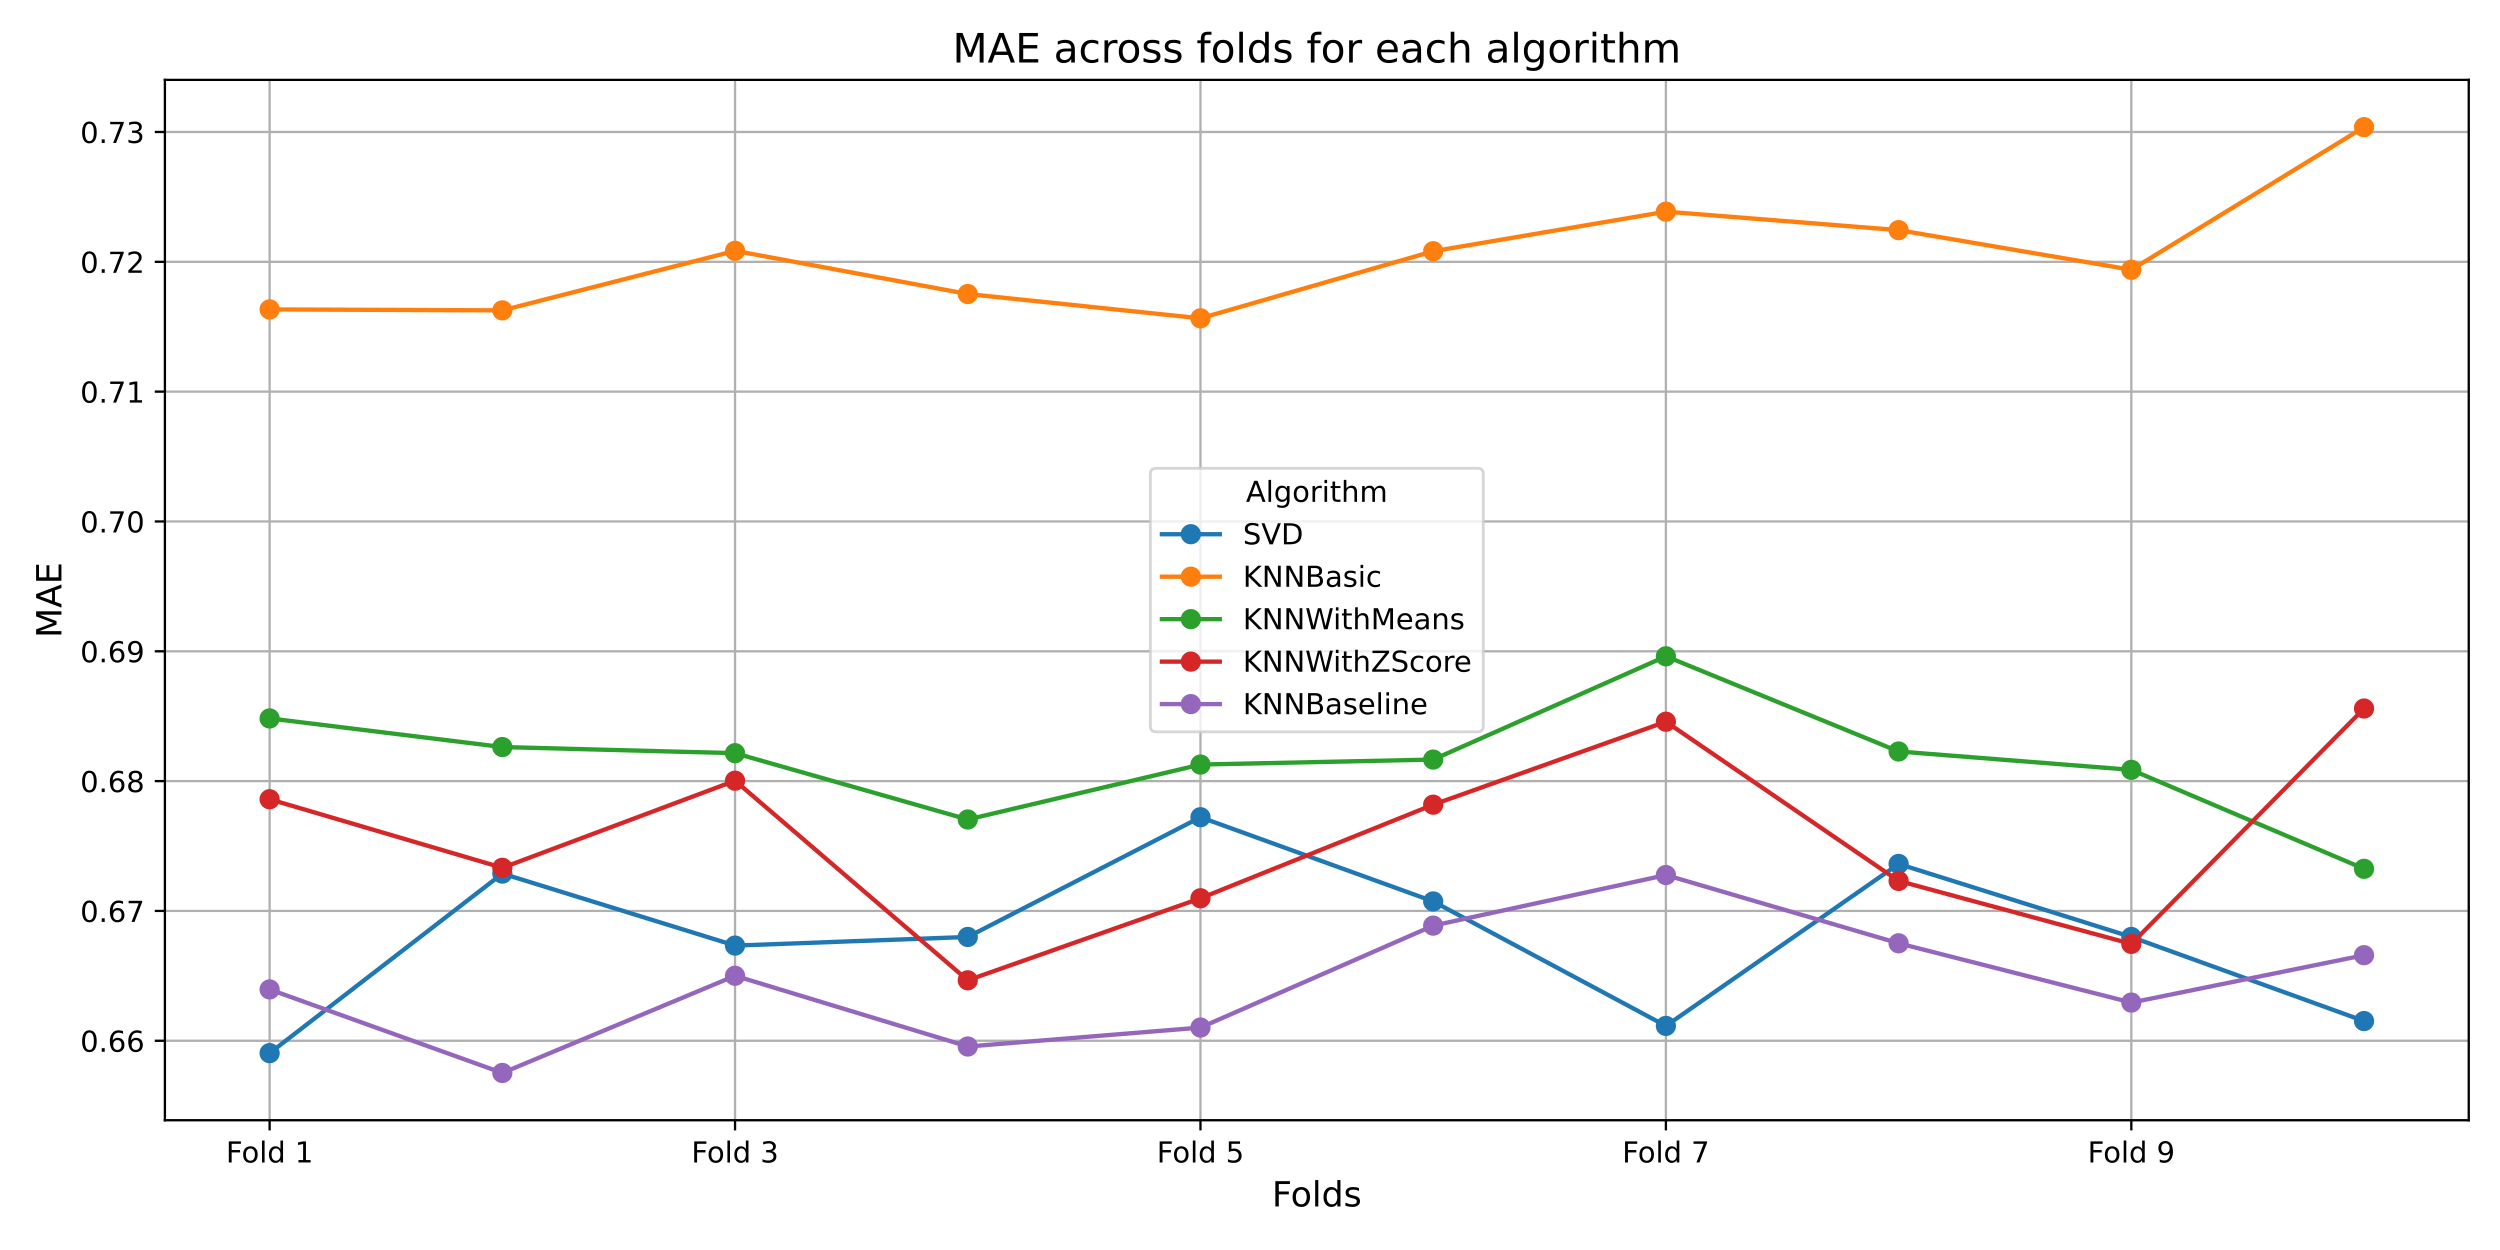 <?xml version="1.0" encoding="utf-8" standalone="no"?>
<!DOCTYPE svg PUBLIC "-//W3C//DTD SVG 1.1//EN"
  "http://www.w3.org/Graphics/SVG/1.1/DTD/svg11.dtd">
<!-- Created with matplotlib (https://matplotlib.org/) -->
<svg height="432pt" version="1.1" viewBox="0 0 864 432" width="864pt" xmlns="http://www.w3.org/2000/svg" xmlns:xlink="http://www.w3.org/1999/xlink">
 <defs>
  <style type="text/css">*{stroke-linecap:butt;stroke-linejoin:round;}</style>
 </defs>
 <g id="figure_1">
  <g id="patch_1">
   <path d="M 0 432 
L 864 432 
L 864 0 
L 0 0 
z
" style="fill:#ffffff;"/>
  </g>
  <g id="axes_1">
   <g id="patch_2">
    <path d="M 56.99 387.16 
L 853.2 387.16 
L 853.2 27.6 
L 56.99 27.6 
z
" style="fill:#ffffff;"/>
   </g>
   <g id="matplotlib.axis_1">
    <g id="xtick_1">
     <g id="line2d_1">
      <path clip-path="url(#pf67b88b42c)" d="M 93.181 387.16 
L 93.181 27.6 
" style="fill:none;stroke:#b0b0b0;stroke-linecap:square;stroke-width:0.8;"/>
     </g>
     <g id="line2d_2">
      <defs>
       <path d="M 0 0 
L 0 3.5 
" id="m3afa031aea" style="stroke:#000000;stroke-width:0.8;"/>
      </defs>
      <g>
       <use style="stroke:#000000;stroke-width:0.8;" x="93.181" xlink:href="#m3afa031aea" y="387.16"/>
      </g>
     </g>
     <g id="text_1">
      <!-- Fold 1 -->
      <g transform="translate(78.094 401.758)scale(0.1 -0.1)">
       <defs>
        <path d="M 9.812 72.906 
L 51.703 72.906 
L 51.703 64.594 
L 19.672 64.594 
L 19.672 43.109 
L 48.578 43.109 
L 48.578 34.812 
L 19.672 34.812 
L 19.672 0 
L 9.812 0 
z
" id="DejaVuSans-70"/>
        <path d="M 30.609 48.391 
Q 23.391 48.391 19.188 42.75 
Q 14.984 37.109 14.984 27.297 
Q 14.984 17.484 19.156 11.844 
Q 23.344 6.203 30.609 6.203 
Q 37.797 6.203 41.984 11.859 
Q 46.188 17.531 46.188 27.297 
Q 46.188 37.016 41.984 42.703 
Q 37.797 48.391 30.609 48.391 
z
M 30.609 56 
Q 42.328 56 49.016 48.375 
Q 55.719 40.766 55.719 27.297 
Q 55.719 13.875 49.016 6.219 
Q 42.328 -1.422 30.609 -1.422 
Q 18.844 -1.422 12.172 6.219 
Q 5.516 13.875 5.516 27.297 
Q 5.516 40.766 12.172 48.375 
Q 18.844 56 30.609 56 
z
" id="DejaVuSans-111"/>
        <path d="M 9.422 75.984 
L 18.406 75.984 
L 18.406 0 
L 9.422 0 
z
" id="DejaVuSans-108"/>
        <path d="M 45.406 46.391 
L 45.406 75.984 
L 54.391 75.984 
L 54.391 0 
L 45.406 0 
L 45.406 8.203 
Q 42.578 3.328 38.25 0.953 
Q 33.938 -1.422 27.875 -1.422 
Q 17.969 -1.422 11.734 6.484 
Q 5.516 14.406 5.516 27.297 
Q 5.516 40.188 11.734 48.094 
Q 17.969 56 27.875 56 
Q 33.938 56 38.25 53.625 
Q 42.578 51.266 45.406 46.391 
z
M 14.797 27.297 
Q 14.797 17.391 18.875 11.75 
Q 22.953 6.109 30.078 6.109 
Q 37.203 6.109 41.297 11.75 
Q 45.406 17.391 45.406 27.297 
Q 45.406 37.203 41.297 42.844 
Q 37.203 48.484 30.078 48.484 
Q 22.953 48.484 18.875 42.844 
Q 14.797 37.203 14.797 27.297 
z
" id="DejaVuSans-100"/>
        <path id="DejaVuSans-32"/>
        <path d="M 12.406 8.297 
L 28.516 8.297 
L 28.516 63.922 
L 10.984 60.406 
L 10.984 69.391 
L 28.422 72.906 
L 38.281 72.906 
L 38.281 8.297 
L 54.391 8.297 
L 54.391 0 
L 12.406 0 
z
" id="DejaVuSans-49"/>
       </defs>
       <use xlink:href="#DejaVuSans-70"/>
       <use x="53.895" xlink:href="#DejaVuSans-111"/>
       <use x="115.076" xlink:href="#DejaVuSans-108"/>
       <use x="142.859" xlink:href="#DejaVuSans-100"/>
       <use x="206.336" xlink:href="#DejaVuSans-32"/>
       <use x="238.123" xlink:href="#DejaVuSans-49"/>
      </g>
     </g>
    </g>
    <g id="xtick_2">
     <g id="line2d_3">
      <path clip-path="url(#pf67b88b42c)" d="M 254.032 387.16 
L 254.032 27.6 
" style="fill:none;stroke:#b0b0b0;stroke-linecap:square;stroke-width:0.8;"/>
     </g>
     <g id="line2d_4">
      <g>
       <use style="stroke:#000000;stroke-width:0.8;" x="254.032" xlink:href="#m3afa031aea" y="387.16"/>
      </g>
     </g>
     <g id="text_2">
      <!-- Fold 3 -->
      <g transform="translate(238.944 401.758)scale(0.1 -0.1)">
       <defs>
        <path d="M 40.578 39.312 
Q 47.656 37.797 51.625 33 
Q 55.609 28.219 55.609 21.188 
Q 55.609 10.406 48.188 4.484 
Q 40.766 -1.422 27.094 -1.422 
Q 22.516 -1.422 17.656 -0.516 
Q 12.797 0.391 7.625 2.203 
L 7.625 11.719 
Q 11.719 9.328 16.594 8.109 
Q 21.484 6.891 26.812 6.891 
Q 36.078 6.891 40.938 10.547 
Q 45.797 14.203 45.797 21.188 
Q 45.797 27.641 41.281 31.266 
Q 36.766 34.906 28.719 34.906 
L 20.219 34.906 
L 20.219 43.016 
L 29.109 43.016 
Q 36.375 43.016 40.234 45.922 
Q 44.094 48.828 44.094 54.297 
Q 44.094 59.906 40.109 62.906 
Q 36.141 65.922 28.719 65.922 
Q 24.656 65.922 20.016 65.031 
Q 15.375 64.156 9.812 62.312 
L 9.812 71.094 
Q 15.438 72.656 20.344 73.438 
Q 25.25 74.219 29.594 74.219 
Q 40.828 74.219 47.359 69.109 
Q 53.906 64.016 53.906 55.328 
Q 53.906 49.266 50.438 45.094 
Q 46.969 40.922 40.578 39.312 
z
" id="DejaVuSans-51"/>
       </defs>
       <use xlink:href="#DejaVuSans-70"/>
       <use x="53.895" xlink:href="#DejaVuSans-111"/>
       <use x="115.076" xlink:href="#DejaVuSans-108"/>
       <use x="142.859" xlink:href="#DejaVuSans-100"/>
       <use x="206.336" xlink:href="#DejaVuSans-32"/>
       <use x="238.123" xlink:href="#DejaVuSans-51"/>
      </g>
     </g>
    </g>
    <g id="xtick_3">
     <g id="line2d_5">
      <path clip-path="url(#pf67b88b42c)" d="M 414.882 387.16 
L 414.882 27.6 
" style="fill:none;stroke:#b0b0b0;stroke-linecap:square;stroke-width:0.8;"/>
     </g>
     <g id="line2d_6">
      <g>
       <use style="stroke:#000000;stroke-width:0.8;" x="414.882" xlink:href="#m3afa031aea" y="387.16"/>
      </g>
     </g>
     <g id="text_3">
      <!-- Fold 5 -->
      <g transform="translate(399.795 401.758)scale(0.1 -0.1)">
       <defs>
        <path d="M 10.797 72.906 
L 49.516 72.906 
L 49.516 64.594 
L 19.828 64.594 
L 19.828 46.734 
Q 21.969 47.469 24.109 47.828 
Q 26.266 48.188 28.422 48.188 
Q 40.625 48.188 47.75 41.5 
Q 54.891 34.812 54.891 23.391 
Q 54.891 11.625 47.562 5.094 
Q 40.234 -1.422 26.906 -1.422 
Q 22.312 -1.422 17.547 -0.641 
Q 12.797 0.141 7.719 1.703 
L 7.719 11.625 
Q 12.109 9.234 16.797 8.062 
Q 21.484 6.891 26.703 6.891 
Q 35.156 6.891 40.078 11.328 
Q 45.016 15.766 45.016 23.391 
Q 45.016 31 40.078 35.438 
Q 35.156 39.891 26.703 39.891 
Q 22.75 39.891 18.812 39.016 
Q 14.891 38.141 10.797 36.281 
z
" id="DejaVuSans-53"/>
       </defs>
       <use xlink:href="#DejaVuSans-70"/>
       <use x="53.895" xlink:href="#DejaVuSans-111"/>
       <use x="115.076" xlink:href="#DejaVuSans-108"/>
       <use x="142.859" xlink:href="#DejaVuSans-100"/>
       <use x="206.336" xlink:href="#DejaVuSans-32"/>
       <use x="238.123" xlink:href="#DejaVuSans-53"/>
      </g>
     </g>
    </g>
    <g id="xtick_4">
     <g id="line2d_7">
      <path clip-path="url(#pf67b88b42c)" d="M 575.733 387.16 
L 575.733 27.6 
" style="fill:none;stroke:#b0b0b0;stroke-linecap:square;stroke-width:0.8;"/>
     </g>
     <g id="line2d_8">
      <g>
       <use style="stroke:#000000;stroke-width:0.8;" x="575.733" xlink:href="#m3afa031aea" y="387.16"/>
      </g>
     </g>
     <g id="text_4">
      <!-- Fold 7 -->
      <g transform="translate(560.645 401.758)scale(0.1 -0.1)">
       <defs>
        <path d="M 8.203 72.906 
L 55.078 72.906 
L 55.078 68.703 
L 28.609 0 
L 18.312 0 
L 43.219 64.594 
L 8.203 64.594 
z
" id="DejaVuSans-55"/>
       </defs>
       <use xlink:href="#DejaVuSans-70"/>
       <use x="53.895" xlink:href="#DejaVuSans-111"/>
       <use x="115.076" xlink:href="#DejaVuSans-108"/>
       <use x="142.859" xlink:href="#DejaVuSans-100"/>
       <use x="206.336" xlink:href="#DejaVuSans-32"/>
       <use x="238.123" xlink:href="#DejaVuSans-55"/>
      </g>
     </g>
    </g>
    <g id="xtick_5">
     <g id="line2d_9">
      <path clip-path="url(#pf67b88b42c)" d="M 736.583 387.16 
L 736.583 27.6 
" style="fill:none;stroke:#b0b0b0;stroke-linecap:square;stroke-width:0.8;"/>
     </g>
     <g id="line2d_10">
      <g>
       <use style="stroke:#000000;stroke-width:0.8;" x="736.583" xlink:href="#m3afa031aea" y="387.16"/>
      </g>
     </g>
     <g id="text_5">
      <!-- Fold 9 -->
      <g transform="translate(721.496 401.758)scale(0.1 -0.1)">
       <defs>
        <path d="M 10.984 1.516 
L 10.984 10.5 
Q 14.703 8.734 18.5 7.812 
Q 22.312 6.891 25.984 6.891 
Q 35.75 6.891 40.891 13.453 
Q 46.047 20.016 46.781 33.406 
Q 43.953 29.203 39.594 26.953 
Q 35.25 24.703 29.984 24.703 
Q 19.047 24.703 12.672 31.312 
Q 6.297 37.938 6.297 49.422 
Q 6.297 60.641 12.938 67.422 
Q 19.578 74.219 30.609 74.219 
Q 43.266 74.219 49.922 64.516 
Q 56.594 54.828 56.594 36.375 
Q 56.594 19.141 48.406 8.859 
Q 40.234 -1.422 26.422 -1.422 
Q 22.703 -1.422 18.891 -0.688 
Q 15.094 0.047 10.984 1.516 
z
M 30.609 32.422 
Q 37.25 32.422 41.125 36.953 
Q 45.016 41.5 45.016 49.422 
Q 45.016 57.281 41.125 61.844 
Q 37.25 66.406 30.609 66.406 
Q 23.969 66.406 20.094 61.844 
Q 16.219 57.281 16.219 49.422 
Q 16.219 41.5 20.094 36.953 
Q 23.969 32.422 30.609 32.422 
z
" id="DejaVuSans-57"/>
       </defs>
       <use xlink:href="#DejaVuSans-70"/>
       <use x="53.895" xlink:href="#DejaVuSans-111"/>
       <use x="115.076" xlink:href="#DejaVuSans-108"/>
       <use x="142.859" xlink:href="#DejaVuSans-100"/>
       <use x="206.336" xlink:href="#DejaVuSans-32"/>
       <use x="238.123" xlink:href="#DejaVuSans-57"/>
      </g>
     </g>
    </g>
    <g id="text_6">
     <!-- Folds -->
     <g transform="translate(439.589 416.956)scale(0.12 -0.12)">
      <defs>
       <path d="M 44.281 53.078 
L 44.281 44.578 
Q 40.484 46.531 36.375 47.5 
Q 32.281 48.484 27.875 48.484 
Q 21.188 48.484 17.844 46.438 
Q 14.5 44.391 14.5 40.281 
Q 14.5 37.156 16.891 35.375 
Q 19.281 33.594 26.516 31.984 
L 29.594 31.297 
Q 39.156 29.25 43.188 25.516 
Q 47.219 21.781 47.219 15.094 
Q 47.219 7.469 41.188 3.016 
Q 35.156 -1.422 24.609 -1.422 
Q 20.219 -1.422 15.453 -0.562 
Q 10.688 0.297 5.422 2 
L 5.422 11.281 
Q 10.406 8.688 15.234 7.391 
Q 20.062 6.109 24.812 6.109 
Q 31.156 6.109 34.562 8.281 
Q 37.984 10.453 37.984 14.406 
Q 37.984 18.062 35.516 20.016 
Q 33.062 21.969 24.703 23.781 
L 21.578 24.516 
Q 13.234 26.266 9.516 29.906 
Q 5.812 33.547 5.812 39.891 
Q 5.812 47.609 11.281 51.797 
Q 16.75 56 26.812 56 
Q 31.781 56 36.172 55.266 
Q 40.578 54.547 44.281 53.078 
z
" id="DejaVuSans-115"/>
      </defs>
      <use xlink:href="#DejaVuSans-70"/>
      <use x="53.895" xlink:href="#DejaVuSans-111"/>
      <use x="115.076" xlink:href="#DejaVuSans-108"/>
      <use x="142.859" xlink:href="#DejaVuSans-100"/>
      <use x="206.336" xlink:href="#DejaVuSans-115"/>
     </g>
    </g>
   </g>
   <g id="matplotlib.axis_2">
    <g id="ytick_1">
     <g id="line2d_11">
      <path clip-path="url(#pf67b88b42c)" d="M 56.99 359.686 
L 853.2 359.686 
" style="fill:none;stroke:#b0b0b0;stroke-linecap:square;stroke-width:0.8;"/>
     </g>
     <g id="line2d_12">
      <defs>
       <path d="M 0 0 
L -3.5 0 
" id="m5e559fe8a2" style="stroke:#000000;stroke-width:0.8;"/>
      </defs>
      <g>
       <use style="stroke:#000000;stroke-width:0.8;" x="56.99" xlink:href="#m5e559fe8a2" y="359.686"/>
      </g>
     </g>
     <g id="text_7">
      <!-- 0.66 -->
      <g transform="translate(27.724 363.485)scale(0.1 -0.1)">
       <defs>
        <path d="M 31.781 66.406 
Q 24.172 66.406 20.328 58.906 
Q 16.5 51.422 16.5 36.375 
Q 16.5 21.391 20.328 13.891 
Q 24.172 6.391 31.781 6.391 
Q 39.453 6.391 43.281 13.891 
Q 47.125 21.391 47.125 36.375 
Q 47.125 51.422 43.281 58.906 
Q 39.453 66.406 31.781 66.406 
z
M 31.781 74.219 
Q 44.047 74.219 50.516 64.516 
Q 56.984 54.828 56.984 36.375 
Q 56.984 17.969 50.516 8.266 
Q 44.047 -1.422 31.781 -1.422 
Q 19.531 -1.422 13.062 8.266 
Q 6.594 17.969 6.594 36.375 
Q 6.594 54.828 13.062 64.516 
Q 19.531 74.219 31.781 74.219 
z
" id="DejaVuSans-48"/>
        <path d="M 10.688 12.406 
L 21 12.406 
L 21 0 
L 10.688 0 
z
" id="DejaVuSans-46"/>
        <path d="M 33.016 40.375 
Q 26.375 40.375 22.484 35.828 
Q 18.609 31.297 18.609 23.391 
Q 18.609 15.531 22.484 10.953 
Q 26.375 6.391 33.016 6.391 
Q 39.656 6.391 43.531 10.953 
Q 47.406 15.531 47.406 23.391 
Q 47.406 31.297 43.531 35.828 
Q 39.656 40.375 33.016 40.375 
z
M 52.594 71.297 
L 52.594 62.312 
Q 48.875 64.062 45.094 64.984 
Q 41.312 65.922 37.594 65.922 
Q 27.828 65.922 22.672 59.328 
Q 17.531 52.734 16.797 39.406 
Q 19.672 43.656 24.016 45.922 
Q 28.375 48.188 33.594 48.188 
Q 44.578 48.188 50.953 41.516 
Q 57.328 34.859 57.328 23.391 
Q 57.328 12.156 50.688 5.359 
Q 44.047 -1.422 33.016 -1.422 
Q 20.359 -1.422 13.672 8.266 
Q 6.984 17.969 6.984 36.375 
Q 6.984 53.656 15.188 63.938 
Q 23.391 74.219 37.203 74.219 
Q 40.922 74.219 44.703 73.484 
Q 48.484 72.75 52.594 71.297 
z
" id="DejaVuSans-54"/>
       </defs>
       <use xlink:href="#DejaVuSans-48"/>
       <use x="63.623" xlink:href="#DejaVuSans-46"/>
       <use x="95.41" xlink:href="#DejaVuSans-54"/>
       <use x="159.033" xlink:href="#DejaVuSans-54"/>
      </g>
     </g>
    </g>
    <g id="ytick_2">
     <g id="line2d_13">
      <path clip-path="url(#pf67b88b42c)" d="M 56.99 314.819 
L 853.2 314.819 
" style="fill:none;stroke:#b0b0b0;stroke-linecap:square;stroke-width:0.8;"/>
     </g>
     <g id="line2d_14">
      <g>
       <use style="stroke:#000000;stroke-width:0.8;" x="56.99" xlink:href="#m5e559fe8a2" y="314.819"/>
      </g>
     </g>
     <g id="text_8">
      <!-- 0.67 -->
      <g transform="translate(27.724 318.618)scale(0.1 -0.1)">
       <use xlink:href="#DejaVuSans-48"/>
       <use x="63.623" xlink:href="#DejaVuSans-46"/>
       <use x="95.41" xlink:href="#DejaVuSans-54"/>
       <use x="159.033" xlink:href="#DejaVuSans-55"/>
      </g>
     </g>
    </g>
    <g id="ytick_3">
     <g id="line2d_15">
      <path clip-path="url(#pf67b88b42c)" d="M 56.99 269.951 
L 853.2 269.951 
" style="fill:none;stroke:#b0b0b0;stroke-linecap:square;stroke-width:0.8;"/>
     </g>
     <g id="line2d_16">
      <g>
       <use style="stroke:#000000;stroke-width:0.8;" x="56.99" xlink:href="#m5e559fe8a2" y="269.951"/>
      </g>
     </g>
     <g id="text_9">
      <!-- 0.68 -->
      <g transform="translate(27.724 273.751)scale(0.1 -0.1)">
       <defs>
        <path d="M 31.781 34.625 
Q 24.75 34.625 20.719 30.859 
Q 16.703 27.094 16.703 20.516 
Q 16.703 13.922 20.719 10.156 
Q 24.75 6.391 31.781 6.391 
Q 38.812 6.391 42.859 10.172 
Q 46.922 13.969 46.922 20.516 
Q 46.922 27.094 42.891 30.859 
Q 38.875 34.625 31.781 34.625 
z
M 21.922 38.812 
Q 15.578 40.375 12.031 44.719 
Q 8.5 49.078 8.5 55.328 
Q 8.5 64.062 14.719 69.141 
Q 20.953 74.219 31.781 74.219 
Q 42.672 74.219 48.875 69.141 
Q 55.078 64.062 55.078 55.328 
Q 55.078 49.078 51.531 44.719 
Q 48 40.375 41.703 38.812 
Q 48.828 37.156 52.797 32.312 
Q 56.781 27.484 56.781 20.516 
Q 56.781 9.906 50.312 4.234 
Q 43.844 -1.422 31.781 -1.422 
Q 19.734 -1.422 13.25 4.234 
Q 6.781 9.906 6.781 20.516 
Q 6.781 27.484 10.781 32.312 
Q 14.797 37.156 21.922 38.812 
z
M 18.312 54.391 
Q 18.312 48.734 21.844 45.562 
Q 25.391 42.391 31.781 42.391 
Q 38.141 42.391 41.719 45.562 
Q 45.312 48.734 45.312 54.391 
Q 45.312 60.062 41.719 63.234 
Q 38.141 66.406 31.781 66.406 
Q 25.391 66.406 21.844 63.234 
Q 18.312 60.062 18.312 54.391 
z
" id="DejaVuSans-56"/>
       </defs>
       <use xlink:href="#DejaVuSans-48"/>
       <use x="63.623" xlink:href="#DejaVuSans-46"/>
       <use x="95.41" xlink:href="#DejaVuSans-54"/>
       <use x="159.033" xlink:href="#DejaVuSans-56"/>
      </g>
     </g>
    </g>
    <g id="ytick_4">
     <g id="line2d_17">
      <path clip-path="url(#pf67b88b42c)" d="M 56.99 225.084 
L 853.2 225.084 
" style="fill:none;stroke:#b0b0b0;stroke-linecap:square;stroke-width:0.8;"/>
     </g>
     <g id="line2d_18">
      <g>
       <use style="stroke:#000000;stroke-width:0.8;" x="56.99" xlink:href="#m5e559fe8a2" y="225.084"/>
      </g>
     </g>
     <g id="text_10">
      <!-- 0.69 -->
      <g transform="translate(27.724 228.883)scale(0.1 -0.1)">
       <use xlink:href="#DejaVuSans-48"/>
       <use x="63.623" xlink:href="#DejaVuSans-46"/>
       <use x="95.41" xlink:href="#DejaVuSans-54"/>
       <use x="159.033" xlink:href="#DejaVuSans-57"/>
      </g>
     </g>
    </g>
    <g id="ytick_5">
     <g id="line2d_19">
      <path clip-path="url(#pf67b88b42c)" d="M 56.99 180.217 
L 853.2 180.217 
" style="fill:none;stroke:#b0b0b0;stroke-linecap:square;stroke-width:0.8;"/>
     </g>
     <g id="line2d_20">
      <g>
       <use style="stroke:#000000;stroke-width:0.8;" x="56.99" xlink:href="#m5e559fe8a2" y="180.217"/>
      </g>
     </g>
     <g id="text_11">
      <!-- 0.70 -->
      <g transform="translate(27.724 184.016)scale(0.1 -0.1)">
       <use xlink:href="#DejaVuSans-48"/>
       <use x="63.623" xlink:href="#DejaVuSans-46"/>
       <use x="95.41" xlink:href="#DejaVuSans-55"/>
       <use x="159.033" xlink:href="#DejaVuSans-48"/>
      </g>
     </g>
    </g>
    <g id="ytick_6">
     <g id="line2d_21">
      <path clip-path="url(#pf67b88b42c)" d="M 56.99 135.35 
L 853.2 135.35 
" style="fill:none;stroke:#b0b0b0;stroke-linecap:square;stroke-width:0.8;"/>
     </g>
     <g id="line2d_22">
      <g>
       <use style="stroke:#000000;stroke-width:0.8;" x="56.99" xlink:href="#m5e559fe8a2" y="135.35"/>
      </g>
     </g>
     <g id="text_12">
      <!-- 0.71 -->
      <g transform="translate(27.724 139.149)scale(0.1 -0.1)">
       <use xlink:href="#DejaVuSans-48"/>
       <use x="63.623" xlink:href="#DejaVuSans-46"/>
       <use x="95.41" xlink:href="#DejaVuSans-55"/>
       <use x="159.033" xlink:href="#DejaVuSans-49"/>
      </g>
     </g>
    </g>
    <g id="ytick_7">
     <g id="line2d_23">
      <path clip-path="url(#pf67b88b42c)" d="M 56.99 90.483 
L 853.2 90.483 
" style="fill:none;stroke:#b0b0b0;stroke-linecap:square;stroke-width:0.8;"/>
     </g>
     <g id="line2d_24">
      <g>
       <use style="stroke:#000000;stroke-width:0.8;" x="56.99" xlink:href="#m5e559fe8a2" y="90.483"/>
      </g>
     </g>
     <g id="text_13">
      <!-- 0.72 -->
      <g transform="translate(27.724 94.282)scale(0.1 -0.1)">
       <defs>
        <path d="M 19.188 8.297 
L 53.609 8.297 
L 53.609 0 
L 7.328 0 
L 7.328 8.297 
Q 12.938 14.109 22.625 23.891 
Q 32.328 33.688 34.812 36.531 
Q 39.547 41.844 41.422 45.531 
Q 43.312 49.219 43.312 52.781 
Q 43.312 58.594 39.234 62.25 
Q 35.156 65.922 28.609 65.922 
Q 23.969 65.922 18.812 64.312 
Q 13.672 62.703 7.812 59.422 
L 7.812 69.391 
Q 13.766 71.781 18.938 73 
Q 24.125 74.219 28.422 74.219 
Q 39.75 74.219 46.484 68.547 
Q 53.219 62.891 53.219 53.422 
Q 53.219 48.922 51.531 44.891 
Q 49.859 40.875 45.406 35.406 
Q 44.188 33.984 37.641 27.219 
Q 31.109 20.453 19.188 8.297 
z
" id="DejaVuSans-50"/>
       </defs>
       <use xlink:href="#DejaVuSans-48"/>
       <use x="63.623" xlink:href="#DejaVuSans-46"/>
       <use x="95.41" xlink:href="#DejaVuSans-55"/>
       <use x="159.033" xlink:href="#DejaVuSans-50"/>
      </g>
     </g>
    </g>
    <g id="ytick_8">
     <g id="line2d_25">
      <path clip-path="url(#pf67b88b42c)" d="M 56.99 45.615 
L 853.2 45.615 
" style="fill:none;stroke:#b0b0b0;stroke-linecap:square;stroke-width:0.8;"/>
     </g>
     <g id="line2d_26">
      <g>
       <use style="stroke:#000000;stroke-width:0.8;" x="56.99" xlink:href="#m5e559fe8a2" y="45.615"/>
      </g>
     </g>
     <g id="text_14">
      <!-- 0.73 -->
      <g transform="translate(27.724 49.415)scale(0.1 -0.1)">
       <use xlink:href="#DejaVuSans-48"/>
       <use x="63.623" xlink:href="#DejaVuSans-46"/>
       <use x="95.41" xlink:href="#DejaVuSans-55"/>
       <use x="159.033" xlink:href="#DejaVuSans-51"/>
      </g>
     </g>
    </g>
    <g id="text_15">
     <!-- MAE -->
     <g transform="translate(21.229 220.452)rotate(-90)scale(0.12 -0.12)">
      <defs>
       <path d="M 9.812 72.906 
L 24.516 72.906 
L 43.109 23.297 
L 61.812 72.906 
L 76.516 72.906 
L 76.516 0 
L 66.891 0 
L 66.891 64.016 
L 48.094 14.016 
L 38.188 14.016 
L 19.391 64.016 
L 19.391 0 
L 9.812 0 
z
" id="DejaVuSans-77"/>
       <path d="M 34.188 63.188 
L 20.797 26.906 
L 47.609 26.906 
z
M 28.609 72.906 
L 39.797 72.906 
L 67.578 0 
L 57.328 0 
L 50.688 18.703 
L 17.828 18.703 
L 11.188 0 
L 0.781 0 
z
" id="DejaVuSans-65"/>
       <path d="M 9.812 72.906 
L 55.906 72.906 
L 55.906 64.594 
L 19.672 64.594 
L 19.672 43.016 
L 54.391 43.016 
L 54.391 34.719 
L 19.672 34.719 
L 19.672 8.297 
L 56.781 8.297 
L 56.781 0 
L 9.812 0 
z
" id="DejaVuSans-69"/>
      </defs>
      <use xlink:href="#DejaVuSans-77"/>
      <use x="86.279" xlink:href="#DejaVuSans-65"/>
      <use x="154.688" xlink:href="#DejaVuSans-69"/>
     </g>
    </g>
   </g>
   <g id="line2d_27">
    <path clip-path="url(#pf67b88b42c)" d="M 93.181 363.966 
L 173.607 301.91 
L 254.032 326.793 
L 334.457 323.815 
L 414.882 282.432 
L 495.308 311.529 
L 575.733 354.557 
L 656.158 298.578 
L 736.583 323.816 
L 817.009 352.88 
" style="fill:none;stroke:#1f77b4;stroke-linecap:square;stroke-width:1.5;"/>
    <defs>
     <path d="M 0 3 
C 0.796 3 1.559 2.684 2.121 2.121 
C 2.684 1.559 3 0.796 3 0 
C 3 -0.796 2.684 -1.559 2.121 -2.121 
C 1.559 -2.684 0.796 -3 0 -3 
C -0.796 -3 -1.559 -2.684 -2.121 -2.121 
C -2.684 -1.559 -3 -0.796 -3 0 
C -3 0.796 -2.684 1.559 -2.121 2.121 
C -1.559 2.684 -0.796 3 0 3 
z
" id="mea3dde4b44" style="stroke:#1f77b4;"/>
    </defs>
    <g clip-path="url(#pf67b88b42c)">
     <use style="fill:#1f77b4;stroke:#1f77b4;" x="93.181" xlink:href="#mea3dde4b44" y="363.966"/>
     <use style="fill:#1f77b4;stroke:#1f77b4;" x="173.607" xlink:href="#mea3dde4b44" y="301.91"/>
     <use style="fill:#1f77b4;stroke:#1f77b4;" x="254.032" xlink:href="#mea3dde4b44" y="326.793"/>
     <use style="fill:#1f77b4;stroke:#1f77b4;" x="334.457" xlink:href="#mea3dde4b44" y="323.815"/>
     <use style="fill:#1f77b4;stroke:#1f77b4;" x="414.882" xlink:href="#mea3dde4b44" y="282.432"/>
     <use style="fill:#1f77b4;stroke:#1f77b4;" x="495.308" xlink:href="#mea3dde4b44" y="311.529"/>
     <use style="fill:#1f77b4;stroke:#1f77b4;" x="575.733" xlink:href="#mea3dde4b44" y="354.557"/>
     <use style="fill:#1f77b4;stroke:#1f77b4;" x="656.158" xlink:href="#mea3dde4b44" y="298.578"/>
     <use style="fill:#1f77b4;stroke:#1f77b4;" x="736.583" xlink:href="#mea3dde4b44" y="323.816"/>
     <use style="fill:#1f77b4;stroke:#1f77b4;" x="817.009" xlink:href="#mea3dde4b44" y="352.88"/>
    </g>
   </g>
   <g id="line2d_28">
    <path clip-path="url(#pf67b88b42c)" d="M 93.181 106.938 
L 173.607 107.262 
L 254.032 86.688 
L 334.457 101.617 
L 414.882 110.015 
L 495.308 86.824 
L 575.733 73.153 
L 656.158 79.538 
L 736.583 93.232 
L 817.009 43.944 
" style="fill:none;stroke:#ff7f0e;stroke-linecap:square;stroke-width:1.5;"/>
    <defs>
     <path d="M 0 3 
C 0.796 3 1.559 2.684 2.121 2.121 
C 2.684 1.559 3 0.796 3 0 
C 3 -0.796 2.684 -1.559 2.121 -2.121 
C 1.559 -2.684 0.796 -3 0 -3 
C -0.796 -3 -1.559 -2.684 -2.121 -2.121 
C -2.684 -1.559 -3 -0.796 -3 0 
C -3 0.796 -2.684 1.559 -2.121 2.121 
C -1.559 2.684 -0.796 3 0 3 
z
" id="m2dfa792b78" style="stroke:#ff7f0e;"/>
    </defs>
    <g clip-path="url(#pf67b88b42c)">
     <use style="fill:#ff7f0e;stroke:#ff7f0e;" x="93.181" xlink:href="#m2dfa792b78" y="106.938"/>
     <use style="fill:#ff7f0e;stroke:#ff7f0e;" x="173.607" xlink:href="#m2dfa792b78" y="107.262"/>
     <use style="fill:#ff7f0e;stroke:#ff7f0e;" x="254.032" xlink:href="#m2dfa792b78" y="86.688"/>
     <use style="fill:#ff7f0e;stroke:#ff7f0e;" x="334.457" xlink:href="#m2dfa792b78" y="101.617"/>
     <use style="fill:#ff7f0e;stroke:#ff7f0e;" x="414.882" xlink:href="#m2dfa792b78" y="110.015"/>
     <use style="fill:#ff7f0e;stroke:#ff7f0e;" x="495.308" xlink:href="#m2dfa792b78" y="86.824"/>
     <use style="fill:#ff7f0e;stroke:#ff7f0e;" x="575.733" xlink:href="#m2dfa792b78" y="73.153"/>
     <use style="fill:#ff7f0e;stroke:#ff7f0e;" x="656.158" xlink:href="#m2dfa792b78" y="79.538"/>
     <use style="fill:#ff7f0e;stroke:#ff7f0e;" x="736.583" xlink:href="#m2dfa792b78" y="93.232"/>
     <use style="fill:#ff7f0e;stroke:#ff7f0e;" x="817.009" xlink:href="#m2dfa792b78" y="43.944"/>
    </g>
   </g>
   <g id="line2d_29">
    <path clip-path="url(#pf67b88b42c)" d="M 93.181 248.294 
L 173.607 258.182 
L 254.032 260.301 
L 334.457 283.216 
L 414.882 264.23 
L 495.308 262.505 
L 575.733 226.816 
L 656.158 259.716 
L 736.583 266.058 
L 817.009 300.268 
" style="fill:none;stroke:#2ca02c;stroke-linecap:square;stroke-width:1.5;"/>
    <defs>
     <path d="M 0 3 
C 0.796 3 1.559 2.684 2.121 2.121 
C 2.684 1.559 3 0.796 3 0 
C 3 -0.796 2.684 -1.559 2.121 -2.121 
C 1.559 -2.684 0.796 -3 0 -3 
C -0.796 -3 -1.559 -2.684 -2.121 -2.121 
C -2.684 -1.559 -3 -0.796 -3 0 
C -3 0.796 -2.684 1.559 -2.121 2.121 
C -1.559 2.684 -0.796 3 0 3 
z
" id="m083ecb75ee" style="stroke:#2ca02c;"/>
    </defs>
    <g clip-path="url(#pf67b88b42c)">
     <use style="fill:#2ca02c;stroke:#2ca02c;" x="93.181" xlink:href="#m083ecb75ee" y="248.294"/>
     <use style="fill:#2ca02c;stroke:#2ca02c;" x="173.607" xlink:href="#m083ecb75ee" y="258.182"/>
     <use style="fill:#2ca02c;stroke:#2ca02c;" x="254.032" xlink:href="#m083ecb75ee" y="260.301"/>
     <use style="fill:#2ca02c;stroke:#2ca02c;" x="334.457" xlink:href="#m083ecb75ee" y="283.216"/>
     <use style="fill:#2ca02c;stroke:#2ca02c;" x="414.882" xlink:href="#m083ecb75ee" y="264.23"/>
     <use style="fill:#2ca02c;stroke:#2ca02c;" x="495.308" xlink:href="#m083ecb75ee" y="262.505"/>
     <use style="fill:#2ca02c;stroke:#2ca02c;" x="575.733" xlink:href="#m083ecb75ee" y="226.816"/>
     <use style="fill:#2ca02c;stroke:#2ca02c;" x="656.158" xlink:href="#m083ecb75ee" y="259.716"/>
     <use style="fill:#2ca02c;stroke:#2ca02c;" x="736.583" xlink:href="#m083ecb75ee" y="266.058"/>
     <use style="fill:#2ca02c;stroke:#2ca02c;" x="817.009" xlink:href="#m083ecb75ee" y="300.268"/>
    </g>
   </g>
   <g id="line2d_30">
    <path clip-path="url(#pf67b88b42c)" d="M 93.181 276.217 
L 173.607 299.908 
L 254.032 269.81 
L 334.457 338.793 
L 414.882 310.438 
L 495.308 278.099 
L 575.733 249.427 
L 656.158 304.445 
L 736.583 326.211 
L 817.009 244.864 
" style="fill:none;stroke:#d62728;stroke-linecap:square;stroke-width:1.5;"/>
    <defs>
     <path d="M 0 3 
C 0.796 3 1.559 2.684 2.121 2.121 
C 2.684 1.559 3 0.796 3 0 
C 3 -0.796 2.684 -1.559 2.121 -2.121 
C 1.559 -2.684 0.796 -3 0 -3 
C -0.796 -3 -1.559 -2.684 -2.121 -2.121 
C -2.684 -1.559 -3 -0.796 -3 0 
C -3 0.796 -2.684 1.559 -2.121 2.121 
C -1.559 2.684 -0.796 3 0 3 
z
" id="m4f5062be76" style="stroke:#d62728;"/>
    </defs>
    <g clip-path="url(#pf67b88b42c)">
     <use style="fill:#d62728;stroke:#d62728;" x="93.181" xlink:href="#m4f5062be76" y="276.217"/>
     <use style="fill:#d62728;stroke:#d62728;" x="173.607" xlink:href="#m4f5062be76" y="299.908"/>
     <use style="fill:#d62728;stroke:#d62728;" x="254.032" xlink:href="#m4f5062be76" y="269.81"/>
     <use style="fill:#d62728;stroke:#d62728;" x="334.457" xlink:href="#m4f5062be76" y="338.793"/>
     <use style="fill:#d62728;stroke:#d62728;" x="414.882" xlink:href="#m4f5062be76" y="310.438"/>
     <use style="fill:#d62728;stroke:#d62728;" x="495.308" xlink:href="#m4f5062be76" y="278.099"/>
     <use style="fill:#d62728;stroke:#d62728;" x="575.733" xlink:href="#m4f5062be76" y="249.427"/>
     <use style="fill:#d62728;stroke:#d62728;" x="656.158" xlink:href="#m4f5062be76" y="304.445"/>
     <use style="fill:#d62728;stroke:#d62728;" x="736.583" xlink:href="#m4f5062be76" y="326.211"/>
     <use style="fill:#d62728;stroke:#d62728;" x="817.009" xlink:href="#m4f5062be76" y="244.864"/>
    </g>
   </g>
   <g id="line2d_31">
    <path clip-path="url(#pf67b88b42c)" d="M 93.181 341.948 
L 173.607 370.816 
L 254.032 337.228 
L 334.457 361.671 
L 414.882 355.125 
L 495.308 319.9 
L 575.733 302.419 
L 656.158 326.002 
L 736.583 346.491 
L 817.009 330.111 
" style="fill:none;stroke:#9467bd;stroke-linecap:square;stroke-width:1.5;"/>
    <defs>
     <path d="M 0 3 
C 0.796 3 1.559 2.684 2.121 2.121 
C 2.684 1.559 3 0.796 3 0 
C 3 -0.796 2.684 -1.559 2.121 -2.121 
C 1.559 -2.684 0.796 -3 0 -3 
C -0.796 -3 -1.559 -2.684 -2.121 -2.121 
C -2.684 -1.559 -3 -0.796 -3 0 
C -3 0.796 -2.684 1.559 -2.121 2.121 
C -1.559 2.684 -0.796 3 0 3 
z
" id="m6c49816c7e" style="stroke:#9467bd;"/>
    </defs>
    <g clip-path="url(#pf67b88b42c)">
     <use style="fill:#9467bd;stroke:#9467bd;" x="93.181" xlink:href="#m6c49816c7e" y="341.948"/>
     <use style="fill:#9467bd;stroke:#9467bd;" x="173.607" xlink:href="#m6c49816c7e" y="370.816"/>
     <use style="fill:#9467bd;stroke:#9467bd;" x="254.032" xlink:href="#m6c49816c7e" y="337.228"/>
     <use style="fill:#9467bd;stroke:#9467bd;" x="334.457" xlink:href="#m6c49816c7e" y="361.671"/>
     <use style="fill:#9467bd;stroke:#9467bd;" x="414.882" xlink:href="#m6c49816c7e" y="355.125"/>
     <use style="fill:#9467bd;stroke:#9467bd;" x="495.308" xlink:href="#m6c49816c7e" y="319.9"/>
     <use style="fill:#9467bd;stroke:#9467bd;" x="575.733" xlink:href="#m6c49816c7e" y="302.419"/>
     <use style="fill:#9467bd;stroke:#9467bd;" x="656.158" xlink:href="#m6c49816c7e" y="326.002"/>
     <use style="fill:#9467bd;stroke:#9467bd;" x="736.583" xlink:href="#m6c49816c7e" y="346.491"/>
     <use style="fill:#9467bd;stroke:#9467bd;" x="817.009" xlink:href="#m6c49816c7e" y="330.111"/>
    </g>
   </g>
   <g id="patch_3">
    <path d="M 56.99 387.16 
L 56.99 27.6 
" style="fill:none;stroke:#000000;stroke-linecap:square;stroke-linejoin:miter;stroke-width:0.8;"/>
   </g>
   <g id="patch_4">
    <path d="M 853.2 387.16 
L 853.2 27.6 
" style="fill:none;stroke:#000000;stroke-linecap:square;stroke-linejoin:miter;stroke-width:0.8;"/>
   </g>
   <g id="patch_5">
    <path d="M 56.99 387.16 
L 853.2 387.16 
" style="fill:none;stroke:#000000;stroke-linecap:square;stroke-linejoin:miter;stroke-width:0.8;"/>
   </g>
   <g id="patch_6">
    <path d="M 56.99 27.6 
L 853.2 27.6 
" style="fill:none;stroke:#000000;stroke-linecap:square;stroke-linejoin:miter;stroke-width:0.8;"/>
   </g>
   <g id="text_16">
    <!-- MAE across folds for each algorithm -->
    <g transform="translate(329.213 21.6)scale(0.14 -0.14)">
     <defs>
      <path d="M 34.281 27.484 
Q 23.391 27.484 19.188 25 
Q 14.984 22.516 14.984 16.5 
Q 14.984 11.719 18.141 8.906 
Q 21.297 6.109 26.703 6.109 
Q 34.188 6.109 38.703 11.406 
Q 43.219 16.703 43.219 25.484 
L 43.219 27.484 
z
M 52.203 31.203 
L 52.203 0 
L 43.219 0 
L 43.219 8.297 
Q 40.141 3.328 35.547 0.953 
Q 30.953 -1.422 24.312 -1.422 
Q 15.922 -1.422 10.953 3.297 
Q 6 8.016 6 15.922 
Q 6 25.141 12.172 29.828 
Q 18.359 34.516 30.609 34.516 
L 43.219 34.516 
L 43.219 35.406 
Q 43.219 41.609 39.141 45 
Q 35.062 48.391 27.688 48.391 
Q 23 48.391 18.547 47.266 
Q 14.109 46.141 10.016 43.891 
L 10.016 52.203 
Q 14.938 54.109 19.578 55.047 
Q 24.219 56 28.609 56 
Q 40.484 56 46.344 49.844 
Q 52.203 43.703 52.203 31.203 
z
" id="DejaVuSans-97"/>
      <path d="M 48.781 52.594 
L 48.781 44.188 
Q 44.969 46.297 41.141 47.344 
Q 37.312 48.391 33.406 48.391 
Q 24.656 48.391 19.812 42.844 
Q 14.984 37.312 14.984 27.297 
Q 14.984 17.281 19.812 11.734 
Q 24.656 6.203 33.406 6.203 
Q 37.312 6.203 41.141 7.25 
Q 44.969 8.297 48.781 10.406 
L 48.781 2.094 
Q 45.016 0.344 40.984 -0.531 
Q 36.969 -1.422 32.422 -1.422 
Q 20.062 -1.422 12.781 6.344 
Q 5.516 14.109 5.516 27.297 
Q 5.516 40.672 12.859 48.328 
Q 20.219 56 33.016 56 
Q 37.156 56 41.109 55.141 
Q 45.062 54.297 48.781 52.594 
z
" id="DejaVuSans-99"/>
      <path d="M 41.109 46.297 
Q 39.594 47.172 37.812 47.578 
Q 36.031 48 33.891 48 
Q 26.266 48 22.188 43.047 
Q 18.109 38.094 18.109 28.812 
L 18.109 0 
L 9.078 0 
L 9.078 54.688 
L 18.109 54.688 
L 18.109 46.188 
Q 20.953 51.172 25.484 53.578 
Q 30.031 56 36.531 56 
Q 37.453 56 38.578 55.875 
Q 39.703 55.766 41.062 55.516 
z
" id="DejaVuSans-114"/>
      <path d="M 37.109 75.984 
L 37.109 68.5 
L 28.516 68.5 
Q 23.688 68.5 21.797 66.547 
Q 19.922 64.594 19.922 59.516 
L 19.922 54.688 
L 34.719 54.688 
L 34.719 47.703 
L 19.922 47.703 
L 19.922 0 
L 10.891 0 
L 10.891 47.703 
L 2.297 47.703 
L 2.297 54.688 
L 10.891 54.688 
L 10.891 58.5 
Q 10.891 67.625 15.141 71.797 
Q 19.391 75.984 28.609 75.984 
z
" id="DejaVuSans-102"/>
      <path d="M 56.203 29.594 
L 56.203 25.203 
L 14.891 25.203 
Q 15.484 15.922 20.484 11.062 
Q 25.484 6.203 34.422 6.203 
Q 39.594 6.203 44.453 7.469 
Q 49.312 8.734 54.109 11.281 
L 54.109 2.781 
Q 49.266 0.734 44.188 -0.344 
Q 39.109 -1.422 33.891 -1.422 
Q 20.797 -1.422 13.156 6.188 
Q 5.516 13.812 5.516 26.812 
Q 5.516 40.234 12.766 48.109 
Q 20.016 56 32.328 56 
Q 43.359 56 49.781 48.891 
Q 56.203 41.797 56.203 29.594 
z
M 47.219 32.234 
Q 47.125 39.594 43.094 43.984 
Q 39.062 48.391 32.422 48.391 
Q 24.906 48.391 20.391 44.141 
Q 15.875 39.891 15.188 32.172 
z
" id="DejaVuSans-101"/>
      <path d="M 54.891 33.016 
L 54.891 0 
L 45.906 0 
L 45.906 32.719 
Q 45.906 40.484 42.875 44.328 
Q 39.844 48.188 33.797 48.188 
Q 26.516 48.188 22.312 43.547 
Q 18.109 38.922 18.109 30.906 
L 18.109 0 
L 9.078 0 
L 9.078 75.984 
L 18.109 75.984 
L 18.109 46.188 
Q 21.344 51.125 25.703 53.562 
Q 30.078 56 35.797 56 
Q 45.219 56 50.047 50.172 
Q 54.891 44.344 54.891 33.016 
z
" id="DejaVuSans-104"/>
      <path d="M 45.406 27.984 
Q 45.406 37.75 41.375 43.109 
Q 37.359 48.484 30.078 48.484 
Q 22.859 48.484 18.828 43.109 
Q 14.797 37.75 14.797 27.984 
Q 14.797 18.266 18.828 12.891 
Q 22.859 7.516 30.078 7.516 
Q 37.359 7.516 41.375 12.891 
Q 45.406 18.266 45.406 27.984 
z
M 54.391 6.781 
Q 54.391 -7.172 48.188 -13.984 
Q 42 -20.797 29.203 -20.797 
Q 24.469 -20.797 20.266 -20.094 
Q 16.062 -19.391 12.109 -17.922 
L 12.109 -9.188 
Q 16.062 -11.328 19.922 -12.344 
Q 23.781 -13.375 27.781 -13.375 
Q 36.625 -13.375 41.016 -8.766 
Q 45.406 -4.156 45.406 5.172 
L 45.406 9.625 
Q 42.625 4.781 38.281 2.391 
Q 33.938 0 27.875 0 
Q 17.828 0 11.672 7.656 
Q 5.516 15.328 5.516 27.984 
Q 5.516 40.672 11.672 48.328 
Q 17.828 56 27.875 56 
Q 33.938 56 38.281 53.609 
Q 42.625 51.219 45.406 46.391 
L 45.406 54.688 
L 54.391 54.688 
z
" id="DejaVuSans-103"/>
      <path d="M 9.422 54.688 
L 18.406 54.688 
L 18.406 0 
L 9.422 0 
z
M 9.422 75.984 
L 18.406 75.984 
L 18.406 64.594 
L 9.422 64.594 
z
" id="DejaVuSans-105"/>
      <path d="M 18.312 70.219 
L 18.312 54.688 
L 36.812 54.688 
L 36.812 47.703 
L 18.312 47.703 
L 18.312 18.016 
Q 18.312 11.328 20.141 9.422 
Q 21.969 7.516 27.594 7.516 
L 36.812 7.516 
L 36.812 0 
L 27.594 0 
Q 17.188 0 13.234 3.875 
Q 9.281 7.766 9.281 18.016 
L 9.281 47.703 
L 2.688 47.703 
L 2.688 54.688 
L 9.281 54.688 
L 9.281 70.219 
z
" id="DejaVuSans-116"/>
      <path d="M 52 44.188 
Q 55.375 50.25 60.062 53.125 
Q 64.75 56 71.094 56 
Q 79.641 56 84.281 50.016 
Q 88.922 44.047 88.922 33.016 
L 88.922 0 
L 79.891 0 
L 79.891 32.719 
Q 79.891 40.578 77.094 44.375 
Q 74.312 48.188 68.609 48.188 
Q 61.625 48.188 57.562 43.547 
Q 53.516 38.922 53.516 30.906 
L 53.516 0 
L 44.484 0 
L 44.484 32.719 
Q 44.484 40.625 41.703 44.406 
Q 38.922 48.188 33.109 48.188 
Q 26.219 48.188 22.156 43.531 
Q 18.109 38.875 18.109 30.906 
L 18.109 0 
L 9.078 0 
L 9.078 54.688 
L 18.109 54.688 
L 18.109 46.188 
Q 21.188 51.219 25.484 53.609 
Q 29.781 56 35.688 56 
Q 41.656 56 45.828 52.969 
Q 50 49.953 52 44.188 
z
" id="DejaVuSans-109"/>
     </defs>
     <use xlink:href="#DejaVuSans-77"/>
     <use x="86.279" xlink:href="#DejaVuSans-65"/>
     <use x="154.688" xlink:href="#DejaVuSans-69"/>
     <use x="217.871" xlink:href="#DejaVuSans-32"/>
     <use x="249.658" xlink:href="#DejaVuSans-97"/>
     <use x="310.938" xlink:href="#DejaVuSans-99"/>
     <use x="365.918" xlink:href="#DejaVuSans-114"/>
     <use x="404.781" xlink:href="#DejaVuSans-111"/>
     <use x="465.963" xlink:href="#DejaVuSans-115"/>
     <use x="518.062" xlink:href="#DejaVuSans-115"/>
     <use x="570.162" xlink:href="#DejaVuSans-32"/>
     <use x="601.949" xlink:href="#DejaVuSans-102"/>
     <use x="637.154" xlink:href="#DejaVuSans-111"/>
     <use x="698.336" xlink:href="#DejaVuSans-108"/>
     <use x="726.119" xlink:href="#DejaVuSans-100"/>
     <use x="789.596" xlink:href="#DejaVuSans-115"/>
     <use x="841.695" xlink:href="#DejaVuSans-32"/>
     <use x="873.482" xlink:href="#DejaVuSans-102"/>
     <use x="908.688" xlink:href="#DejaVuSans-111"/>
     <use x="969.869" xlink:href="#DejaVuSans-114"/>
     <use x="1010.982" xlink:href="#DejaVuSans-32"/>
     <use x="1042.77" xlink:href="#DejaVuSans-101"/>
     <use x="1104.293" xlink:href="#DejaVuSans-97"/>
     <use x="1165.572" xlink:href="#DejaVuSans-99"/>
     <use x="1220.553" xlink:href="#DejaVuSans-104"/>
     <use x="1283.932" xlink:href="#DejaVuSans-32"/>
     <use x="1315.719" xlink:href="#DejaVuSans-97"/>
     <use x="1376.998" xlink:href="#DejaVuSans-108"/>
     <use x="1404.781" xlink:href="#DejaVuSans-103"/>
     <use x="1468.258" xlink:href="#DejaVuSans-111"/>
     <use x="1529.439" xlink:href="#DejaVuSans-114"/>
     <use x="1570.553" xlink:href="#DejaVuSans-105"/>
     <use x="1598.336" xlink:href="#DejaVuSans-116"/>
     <use x="1637.545" xlink:href="#DejaVuSans-104"/>
     <use x="1700.924" xlink:href="#DejaVuSans-109"/>
    </g>
   </g>
   <g id="legend_1">
    <g id="patch_7">
     <path d="M 399.558 252.914 
L 510.632 252.914 
Q 512.632 252.914 512.632 250.914 
L 512.632 163.846 
Q 512.632 161.846 510.632 161.846 
L 399.558 161.846 
Q 397.558 161.846 397.558 163.846 
L 397.558 250.914 
Q 397.558 252.914 399.558 252.914 
z
" style="fill:#ffffff;opacity:0.8;stroke:#cccccc;stroke-linejoin:miter;"/>
    </g>
    <g id="text_17">
     <!-- Algorithm -->
     <g transform="translate(430.608 173.444)scale(0.1 -0.1)">
      <use xlink:href="#DejaVuSans-65"/>
      <use x="68.408" xlink:href="#DejaVuSans-108"/>
      <use x="96.191" xlink:href="#DejaVuSans-103"/>
      <use x="159.668" xlink:href="#DejaVuSans-111"/>
      <use x="220.85" xlink:href="#DejaVuSans-114"/>
      <use x="261.963" xlink:href="#DejaVuSans-105"/>
      <use x="289.746" xlink:href="#DejaVuSans-116"/>
      <use x="328.955" xlink:href="#DejaVuSans-104"/>
      <use x="392.334" xlink:href="#DejaVuSans-109"/>
     </g>
    </g>
    <g id="line2d_32">
     <path d="M 401.558 184.622 
L 421.558 184.622 
" style="fill:none;stroke:#1f77b4;stroke-linecap:square;stroke-width:1.5;"/>
    </g>
    <g id="line2d_33">
     <g>
      <use style="fill:#1f77b4;stroke:#1f77b4;" x="411.558" xlink:href="#mea3dde4b44" y="184.622"/>
     </g>
    </g>
    <g id="text_18">
     <!-- SVD -->
     <g transform="translate(429.558 188.122)scale(0.1 -0.1)">
      <defs>
       <path d="M 53.516 70.516 
L 53.516 60.891 
Q 47.906 63.578 42.922 64.891 
Q 37.938 66.219 33.297 66.219 
Q 25.25 66.219 20.875 63.094 
Q 16.5 59.969 16.5 54.203 
Q 16.5 49.359 19.406 46.891 
Q 22.312 44.438 30.422 42.922 
L 36.375 41.703 
Q 47.406 39.594 52.656 34.297 
Q 57.906 29 57.906 20.125 
Q 57.906 9.516 50.797 4.047 
Q 43.703 -1.422 29.984 -1.422 
Q 24.812 -1.422 18.969 -0.25 
Q 13.141 0.922 6.891 3.219 
L 6.891 13.375 
Q 12.891 10.016 18.656 8.297 
Q 24.422 6.594 29.984 6.594 
Q 38.422 6.594 43.016 9.906 
Q 47.609 13.234 47.609 19.391 
Q 47.609 24.75 44.312 27.781 
Q 41.016 30.812 33.5 32.328 
L 27.484 33.5 
Q 16.453 35.688 11.516 40.375 
Q 6.594 45.062 6.594 53.422 
Q 6.594 63.094 13.406 68.656 
Q 20.219 74.219 32.172 74.219 
Q 37.312 74.219 42.625 73.281 
Q 47.953 72.359 53.516 70.516 
z
" id="DejaVuSans-83"/>
       <path d="M 28.609 0 
L 0.781 72.906 
L 11.078 72.906 
L 34.188 11.531 
L 57.328 72.906 
L 67.578 72.906 
L 39.797 0 
z
" id="DejaVuSans-86"/>
       <path d="M 19.672 64.797 
L 19.672 8.109 
L 31.594 8.109 
Q 46.688 8.109 53.688 14.938 
Q 60.688 21.781 60.688 36.531 
Q 60.688 51.172 53.688 57.984 
Q 46.688 64.797 31.594 64.797 
z
M 9.812 72.906 
L 30.078 72.906 
Q 51.266 72.906 61.172 64.094 
Q 71.094 55.281 71.094 36.531 
Q 71.094 17.672 61.125 8.828 
Q 51.172 0 30.078 0 
L 9.812 0 
z
" id="DejaVuSans-68"/>
      </defs>
      <use xlink:href="#DejaVuSans-83"/>
      <use x="63.477" xlink:href="#DejaVuSans-86"/>
      <use x="131.885" xlink:href="#DejaVuSans-68"/>
     </g>
    </g>
    <g id="line2d_34">
     <path d="M 401.558 199.3 
L 421.558 199.3 
" style="fill:none;stroke:#ff7f0e;stroke-linecap:square;stroke-width:1.5;"/>
    </g>
    <g id="line2d_35">
     <g>
      <use style="fill:#ff7f0e;stroke:#ff7f0e;" x="411.558" xlink:href="#m2dfa792b78" y="199.3"/>
     </g>
    </g>
    <g id="text_19">
     <!-- KNNBasic -->
     <g transform="translate(429.558 202.8)scale(0.1 -0.1)">
      <defs>
       <path d="M 9.812 72.906 
L 19.672 72.906 
L 19.672 42.094 
L 52.391 72.906 
L 65.094 72.906 
L 28.906 38.922 
L 67.672 0 
L 54.688 0 
L 19.672 35.109 
L 19.672 0 
L 9.812 0 
z
" id="DejaVuSans-75"/>
       <path d="M 9.812 72.906 
L 23.094 72.906 
L 55.422 11.922 
L 55.422 72.906 
L 64.984 72.906 
L 64.984 0 
L 51.703 0 
L 19.391 60.984 
L 19.391 0 
L 9.812 0 
z
" id="DejaVuSans-78"/>
       <path d="M 19.672 34.812 
L 19.672 8.109 
L 35.5 8.109 
Q 43.453 8.109 47.281 11.406 
Q 51.125 14.703 51.125 21.484 
Q 51.125 28.328 47.281 31.562 
Q 43.453 34.812 35.5 34.812 
z
M 19.672 64.797 
L 19.672 42.828 
L 34.281 42.828 
Q 41.5 42.828 45.031 45.531 
Q 48.578 48.25 48.578 53.812 
Q 48.578 59.328 45.031 62.062 
Q 41.5 64.797 34.281 64.797 
z
M 9.812 72.906 
L 35.016 72.906 
Q 46.297 72.906 52.391 68.219 
Q 58.5 63.531 58.5 54.891 
Q 58.5 48.188 55.375 44.234 
Q 52.25 40.281 46.188 39.312 
Q 53.469 37.75 57.5 32.781 
Q 61.531 27.828 61.531 20.406 
Q 61.531 10.641 54.891 5.312 
Q 48.25 0 35.984 0 
L 9.812 0 
z
" id="DejaVuSans-66"/>
      </defs>
      <use xlink:href="#DejaVuSans-75"/>
      <use x="65.576" xlink:href="#DejaVuSans-78"/>
      <use x="140.381" xlink:href="#DejaVuSans-78"/>
      <use x="215.186" xlink:href="#DejaVuSans-66"/>
      <use x="283.789" xlink:href="#DejaVuSans-97"/>
      <use x="345.068" xlink:href="#DejaVuSans-115"/>
      <use x="397.168" xlink:href="#DejaVuSans-105"/>
      <use x="424.951" xlink:href="#DejaVuSans-99"/>
     </g>
    </g>
    <g id="line2d_36">
     <path d="M 401.558 213.978 
L 421.558 213.978 
" style="fill:none;stroke:#2ca02c;stroke-linecap:square;stroke-width:1.5;"/>
    </g>
    <g id="line2d_37">
     <g>
      <use style="fill:#2ca02c;stroke:#2ca02c;" x="411.558" xlink:href="#m083ecb75ee" y="213.978"/>
     </g>
    </g>
    <g id="text_20">
     <!-- KNNWithMeans -->
     <g transform="translate(429.558 217.478)scale(0.1 -0.1)">
      <defs>
       <path d="M 3.328 72.906 
L 13.281 72.906 
L 28.609 11.281 
L 43.891 72.906 
L 54.984 72.906 
L 70.312 11.281 
L 85.594 72.906 
L 95.609 72.906 
L 77.297 0 
L 64.891 0 
L 49.516 63.281 
L 33.984 0 
L 21.578 0 
z
" id="DejaVuSans-87"/>
       <path d="M 54.891 33.016 
L 54.891 0 
L 45.906 0 
L 45.906 32.719 
Q 45.906 40.484 42.875 44.328 
Q 39.844 48.188 33.797 48.188 
Q 26.516 48.188 22.312 43.547 
Q 18.109 38.922 18.109 30.906 
L 18.109 0 
L 9.078 0 
L 9.078 54.688 
L 18.109 54.688 
L 18.109 46.188 
Q 21.344 51.125 25.703 53.562 
Q 30.078 56 35.797 56 
Q 45.219 56 50.047 50.172 
Q 54.891 44.344 54.891 33.016 
z
" id="DejaVuSans-110"/>
      </defs>
      <use xlink:href="#DejaVuSans-75"/>
      <use x="65.576" xlink:href="#DejaVuSans-78"/>
      <use x="140.381" xlink:href="#DejaVuSans-78"/>
      <use x="215.186" xlink:href="#DejaVuSans-87"/>
      <use x="311.812" xlink:href="#DejaVuSans-105"/>
      <use x="339.596" xlink:href="#DejaVuSans-116"/>
      <use x="378.805" xlink:href="#DejaVuSans-104"/>
      <use x="442.184" xlink:href="#DejaVuSans-77"/>
      <use x="528.463" xlink:href="#DejaVuSans-101"/>
      <use x="589.986" xlink:href="#DejaVuSans-97"/>
      <use x="651.266" xlink:href="#DejaVuSans-110"/>
      <use x="714.645" xlink:href="#DejaVuSans-115"/>
     </g>
    </g>
    <g id="line2d_38">
     <path d="M 401.558 228.657 
L 421.558 228.657 
" style="fill:none;stroke:#d62728;stroke-linecap:square;stroke-width:1.5;"/>
    </g>
    <g id="line2d_39">
     <g>
      <use style="fill:#d62728;stroke:#d62728;" x="411.558" xlink:href="#m4f5062be76" y="228.657"/>
     </g>
    </g>
    <g id="text_21">
     <!-- KNNWithZScore -->
     <g transform="translate(429.558 232.157)scale(0.1 -0.1)">
      <defs>
       <path d="M 5.609 72.906 
L 62.891 72.906 
L 62.891 65.375 
L 16.797 8.297 
L 64.016 8.297 
L 64.016 0 
L 4.5 0 
L 4.5 7.516 
L 50.594 64.594 
L 5.609 64.594 
z
" id="DejaVuSans-90"/>
      </defs>
      <use xlink:href="#DejaVuSans-75"/>
      <use x="65.576" xlink:href="#DejaVuSans-78"/>
      <use x="140.381" xlink:href="#DejaVuSans-78"/>
      <use x="215.186" xlink:href="#DejaVuSans-87"/>
      <use x="311.812" xlink:href="#DejaVuSans-105"/>
      <use x="339.596" xlink:href="#DejaVuSans-116"/>
      <use x="378.805" xlink:href="#DejaVuSans-104"/>
      <use x="442.184" xlink:href="#DejaVuSans-90"/>
      <use x="510.689" xlink:href="#DejaVuSans-83"/>
      <use x="574.166" xlink:href="#DejaVuSans-99"/>
      <use x="629.146" xlink:href="#DejaVuSans-111"/>
      <use x="690.328" xlink:href="#DejaVuSans-114"/>
      <use x="729.191" xlink:href="#DejaVuSans-101"/>
     </g>
    </g>
    <g id="line2d_40">
     <path d="M 401.558 243.335 
L 421.558 243.335 
" style="fill:none;stroke:#9467bd;stroke-linecap:square;stroke-width:1.5;"/>
    </g>
    <g id="line2d_41">
     <g>
      <use style="fill:#9467bd;stroke:#9467bd;" x="411.558" xlink:href="#m6c49816c7e" y="243.335"/>
     </g>
    </g>
    <g id="text_22">
     <!-- KNNBaseline -->
     <g transform="translate(429.558 246.835)scale(0.1 -0.1)">
      <use xlink:href="#DejaVuSans-75"/>
      <use x="65.576" xlink:href="#DejaVuSans-78"/>
      <use x="140.381" xlink:href="#DejaVuSans-78"/>
      <use x="215.186" xlink:href="#DejaVuSans-66"/>
      <use x="283.789" xlink:href="#DejaVuSans-97"/>
      <use x="345.068" xlink:href="#DejaVuSans-115"/>
      <use x="397.168" xlink:href="#DejaVuSans-101"/>
      <use x="458.691" xlink:href="#DejaVuSans-108"/>
      <use x="486.475" xlink:href="#DejaVuSans-105"/>
      <use x="514.258" xlink:href="#DejaVuSans-110"/>
      <use x="577.637" xlink:href="#DejaVuSans-101"/>
     </g>
    </g>
   </g>
  </g>
 </g>
 <defs>
  <clipPath id="pf67b88b42c">
   <rect height="359.56" width="796.21" x="56.99" y="27.6"/>
  </clipPath>
 </defs>
</svg>
